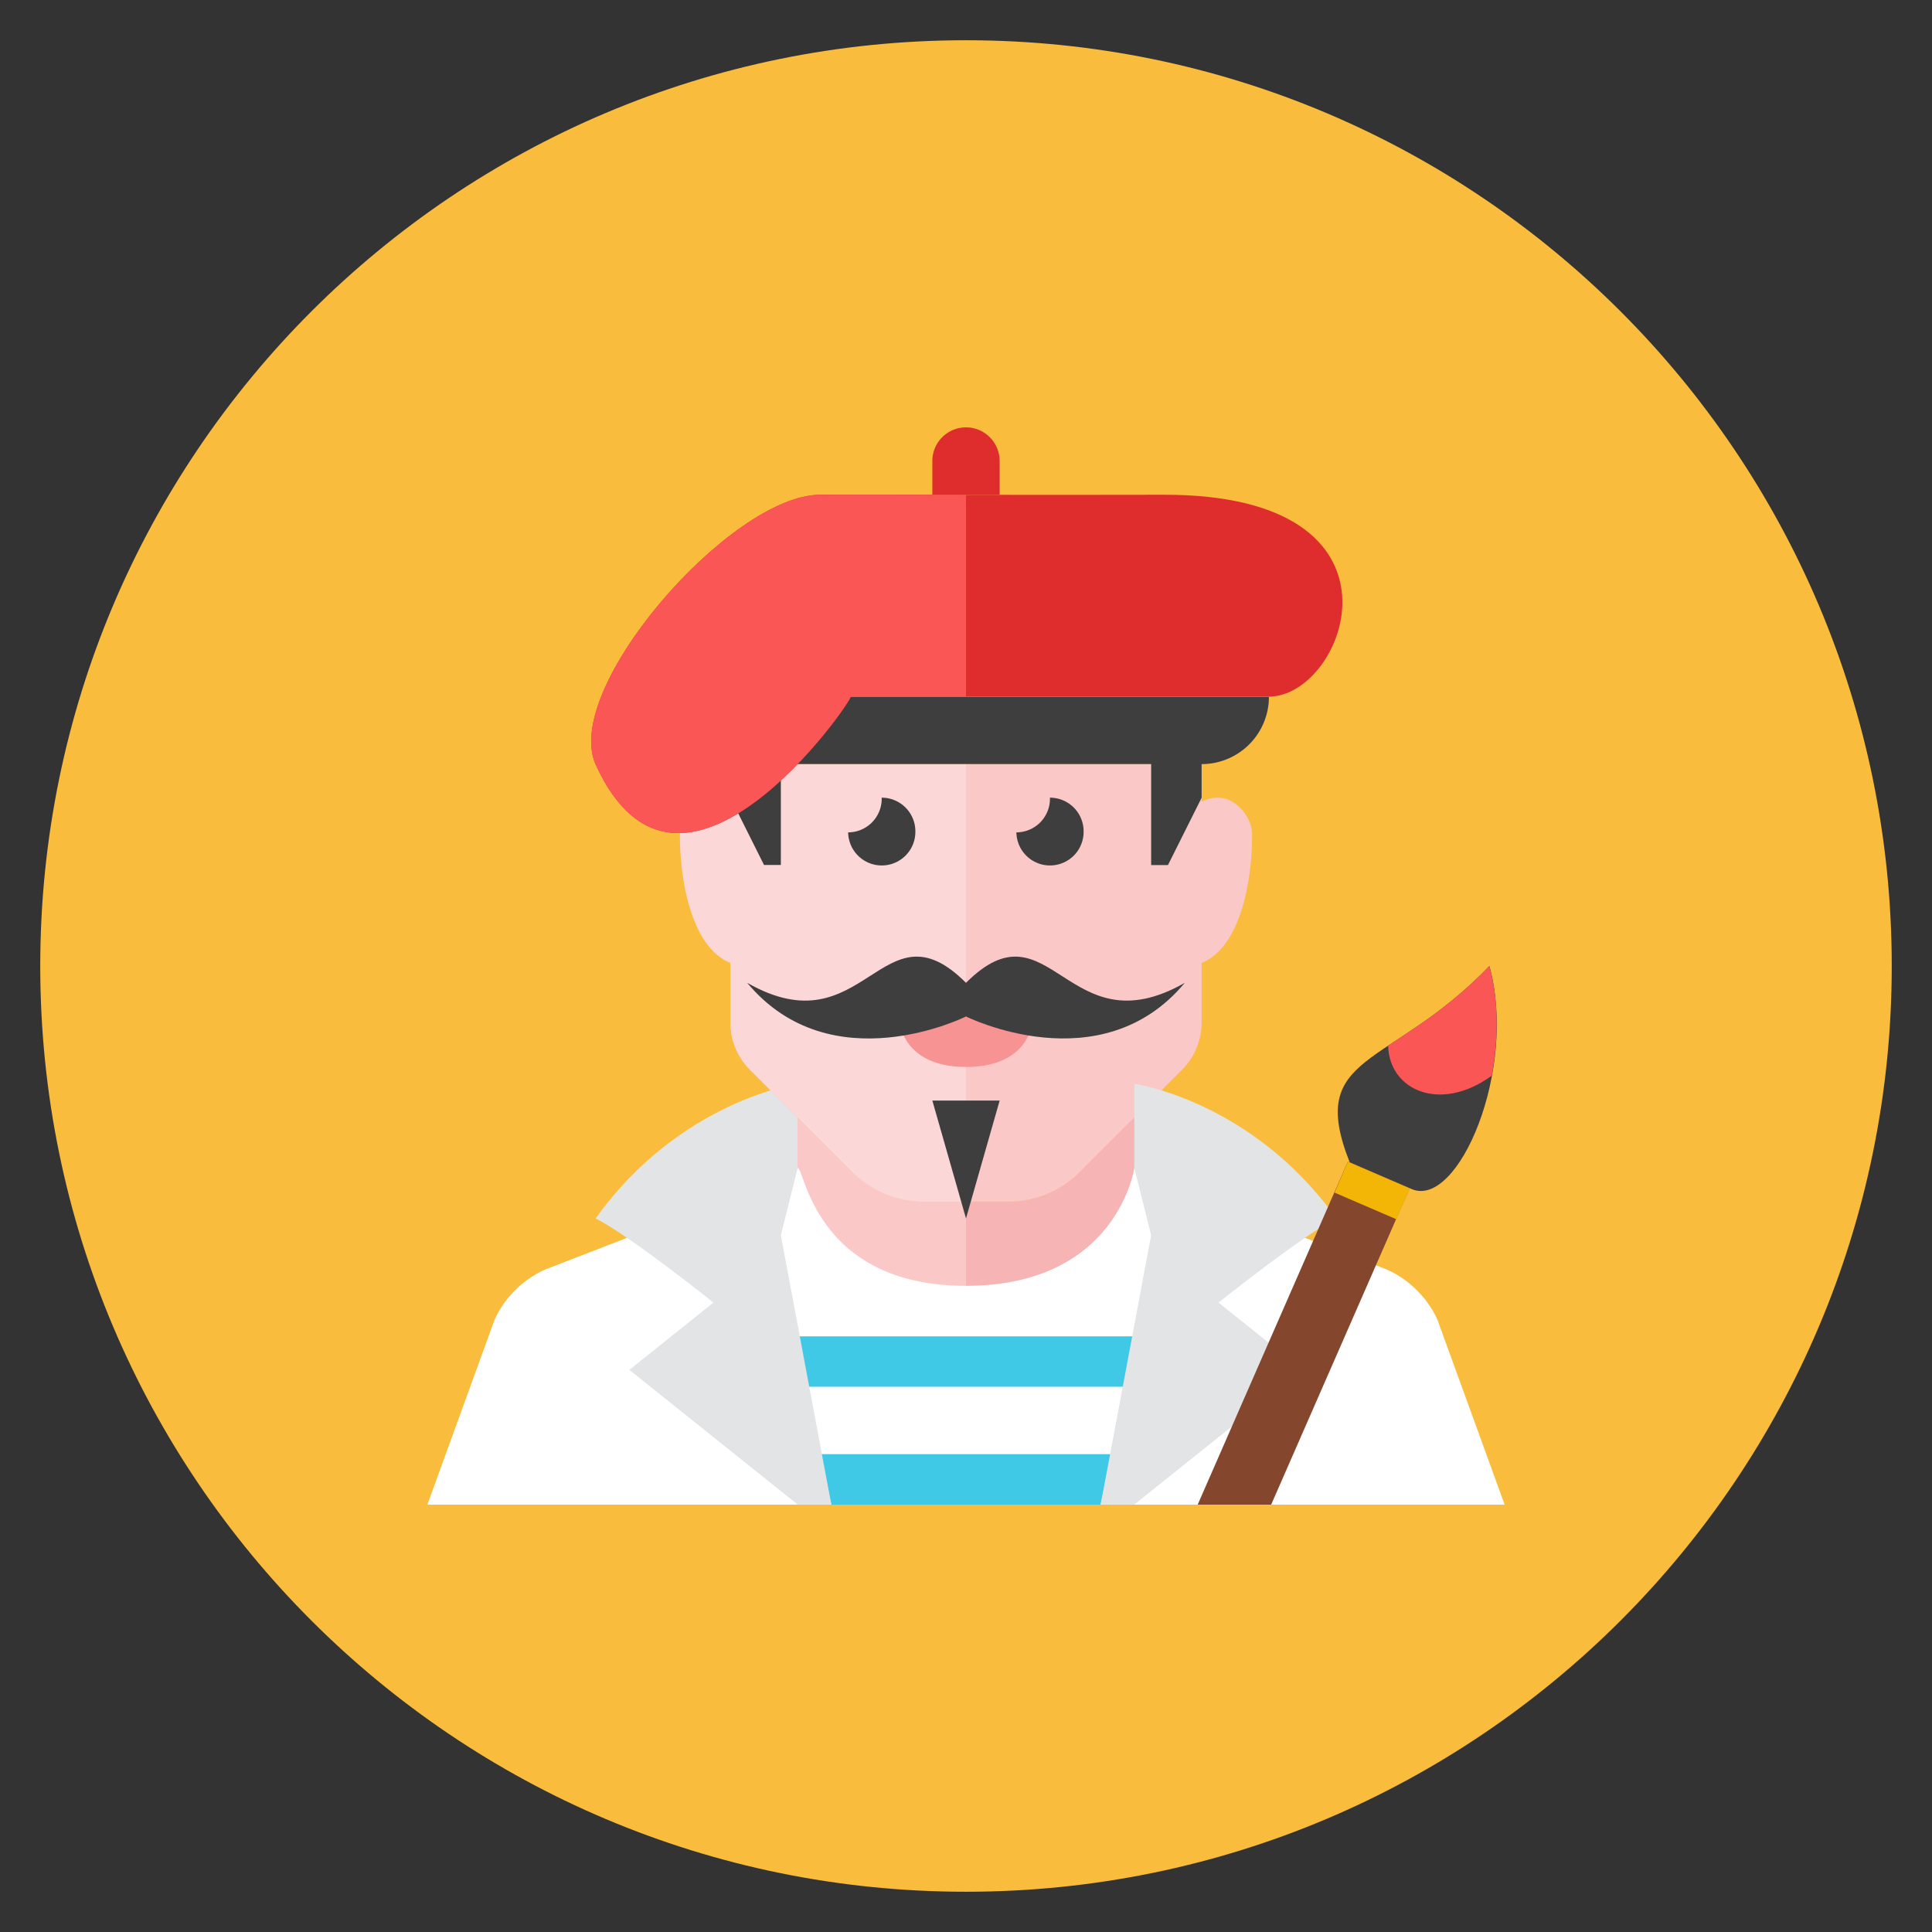 <svg xmlns="http://www.w3.org/2000/svg" fill="none" viewBox="-0.5 -0.5 24 24" id="Artist--Streamline-Kameleon.svg" height="24" width="24"><rect x="-0.5" y="-0.5" width="24" height="24" fill="#333333" stroke="none"/><desc>Artist Streamline Icon: https://streamlinehq.com</desc><path fill="#fabc3d" d="M11.5 23c6.351 0 11.5 -5.149 11.5 -11.5S17.851 0 11.5 0 0 5.149 0 11.5s5.149 11.5 11.5 11.5Z" stroke-width="1"></path><path fill="#f7b4b4" d="M12.913 14.059a1.255 1.255 0 0 1 -0.887 0.367h-1.052a1.255 1.255 0 0 1 -0.887 -0.367L9.409 13.382v0.94S9.409 17.355 11.5 17.355s2.091 -3.032 2.091 -3.032v-0.94l-0.678 0.678Z" stroke-width="1"></path><path fill="#fbc8c8" d="M10.087 14.059 9.409 13.382v0.94S9.409 17.355 11.5 17.355V14.427h-0.526a1.254 1.254 0 0 1 -0.887 -0.367Z" stroke-width="1"></path><path fill="#fff" d="m14.009 14.218 -0.418 -0.209s-0.209 1.464 -2.091 1.464 -2.006 -1.476 -2.091 -1.464l-0.418 0.209 0.836 3.973h3.345l0.836 -3.973Z" stroke-width="1"></path><path fill="#fff" d="m18.191 18.191 -0.836 -2.3a1.255 1.255 0 0 0 -0.636 -0.624L14.009 14.218l-0.836 3.973h5.018Z" stroke-width="1"></path><path fill="#fff" d="m4.809 18.191 0.836 -2.3a1.255 1.255 0 0 1 0.636 -0.624L8.991 14.218l0.836 3.973H4.809Z" stroke-width="1"></path><path fill="#df2c2c" d="M11.918 5.645h-0.836v-0.418a0.418 0.418 0 1 1 0.836 0v0.418Z" stroke-width="1"></path><path fill="#40c9e7" d="M9.695 17.564 9.827 18.191h3.345l0.132 -0.627H9.695Z" stroke-width="1"></path><path fill="#40c9e7" d="M9.519 16.727h3.962l0.132 -0.627h-4.226l0.132 0.627Z" stroke-width="1"></path><path fill="#e2e4e5" d="M9.409 12.964v1.045l-0.209 0.836 0.627 3.345h-0.418l-2.091 -1.673 1.045 -0.836s-1.045 -0.836 -1.464 -1.045c1.045 -1.464 2.509 -1.673 2.509 -1.673Z" stroke-width="1"></path><path fill="#fbc8c8" d="M14.636 9.409c-0.088 0 -0.155 0.021 -0.21 0.051 -0.001 -0.16 0.007 -0.317 0 -0.469H8.586A13.809 13.809 0 0 0 8.573 9.618v2.581c0 0.222 0.088 0.435 0.245 0.592l1.269 1.269a1.255 1.255 0 0 0 0.887 0.367h1.052a1.255 1.255 0 0 0 0.887 -0.367l1.269 -1.269a0.837 0.837 0 0 0 0.245 -0.592v-0.738c0.465 -0.183 0.627 -0.974 0.627 -1.587C15.055 9.641 14.845 9.409 14.636 9.409Z" stroke-width="1"></path><path fill="#fbd7d7" d="M8.586 8.991a12.524 12.524 0 0 0 -0.012 0.469A0.429 0.429 0 0 0 8.364 9.409c-0.209 0 -0.418 0.232 -0.418 0.465 0 0.613 0.162 1.404 0.627 1.587v0.738c0 0.222 0.088 0.435 0.245 0.592l1.269 1.269a1.255 1.255 0 0 0 0.887 0.367H11.5V8.991H8.586Z" stroke-width="1"></path><path fill="#f79392" d="M10.664 12.127h1.673s0 0.627 -0.836 0.627 -0.836 -0.627 -0.836 -0.627Z" stroke-width="1"></path><path fill="#3e3e3f" d="M10.871 9.827a0.418 0.418 0 0 0 -0.418 -0.418l-0.001 0c0 0.004 0.001 0.008 0.001 0.013a0.418 0.418 0 0 1 -0.417 0.418 0.417 0.417 0 0 0 0.835 -0.013Z" stroke-width="1"></path><path fill="#3e3e3f" d="M12.961 9.827a0.418 0.418 0 0 0 -0.418 -0.418l-0.001 0c0 0.004 0.001 0.008 0.001 0.013a0.418 0.418 0 0 1 -0.417 0.418 0.417 0.417 0 0 0 0.835 -0.013Z" stroke-width="1"></path><path fill="#3e3e3f" d="M11.5 11.709c-1.045 -1.045 -1.255 0.836 -2.718 0 1.045 1.255 2.718 0.418 2.718 0.418s1.673 0.836 2.718 -0.418c-1.464 0.836 -1.673 -1.045 -2.718 0Z" stroke-width="1"></path><path fill="#3e3e3f" d="M8.573 8.991v0.418l0.418 0.836h0.209v-1.255h-0.627Z" stroke-width="1"></path><path fill="#3e3e3f" d="m11.5 14.636 -0.418 -1.464h0.836l-0.418 1.464Z" stroke-width="1"></path><path fill="#3e3e3f" d="M9.2 8.155v0.836h4.6v1.255h0.209l0.418 -0.836v-0.418a0.836 0.836 0 0 0 0.836 -0.836H9.2Z" stroke-width="1"></path><path fill="#df2c2c" d="M10.068 8.154s4.813 0.001 5.196 0c0.96 -0.003 1.9 -2.517 -1.314 -2.508 -1.822 0.005 -3.308 -0.004 -4.265 0C8.573 5.652 6.474 8.059 6.9 8.997c1.045 2.3 3.179 -0.777 3.168 -0.843Z" stroke-width="1"></path><path fill="#fa5655" d="M11.5 5.647c-0.722 -0.001 -1.335 -0.003 -1.815 -0C8.573 5.652 6.473 8.059 6.9 8.997c1.045 2.3 3.179 -0.777 3.168 -0.843L11.5 8.155V5.647Z" stroke-width="1"></path><path fill="#e2e4e5" d="M13.591 12.964v1.045l0.209 0.836 -0.627 3.345h0.418l2.091 -1.673 -1.045 -0.836s1.045 -0.836 1.464 -1.045c-1.045 -1.464 -2.509 -1.673 -2.509 -1.673Z" stroke-width="1"></path><path fill="#3e3e3f" d="M16.267 13.94c-0.546 -1.374 0.497 -1.152 1.735 -2.44 0.354 1.291 -0.39 3.019 -0.966 2.771l-0.768 -0.331Z" stroke-width="1"></path><path fill="#fa5655" d="M18.031 12.863c0.082 -0.443 0.09 -0.927 -0.03 -1.363 -0.474 0.493 -0.918 0.764 -1.257 0.989 0.012 0.551 0.643 0.841 1.287 0.374Z" stroke-width="1"></path><path fill="#84462d" d="m15.291 18.191 1.72 -3.93 -0.768 -0.331L14.378 18.191h0.913Z" stroke-width="1"></path><path fill="#f3b607" d="m17.011 14.262 -0.768 -0.331 -0.165 0.384 0.768 0.331 0.166 -0.384Z" stroke-width="1"></path></svg>